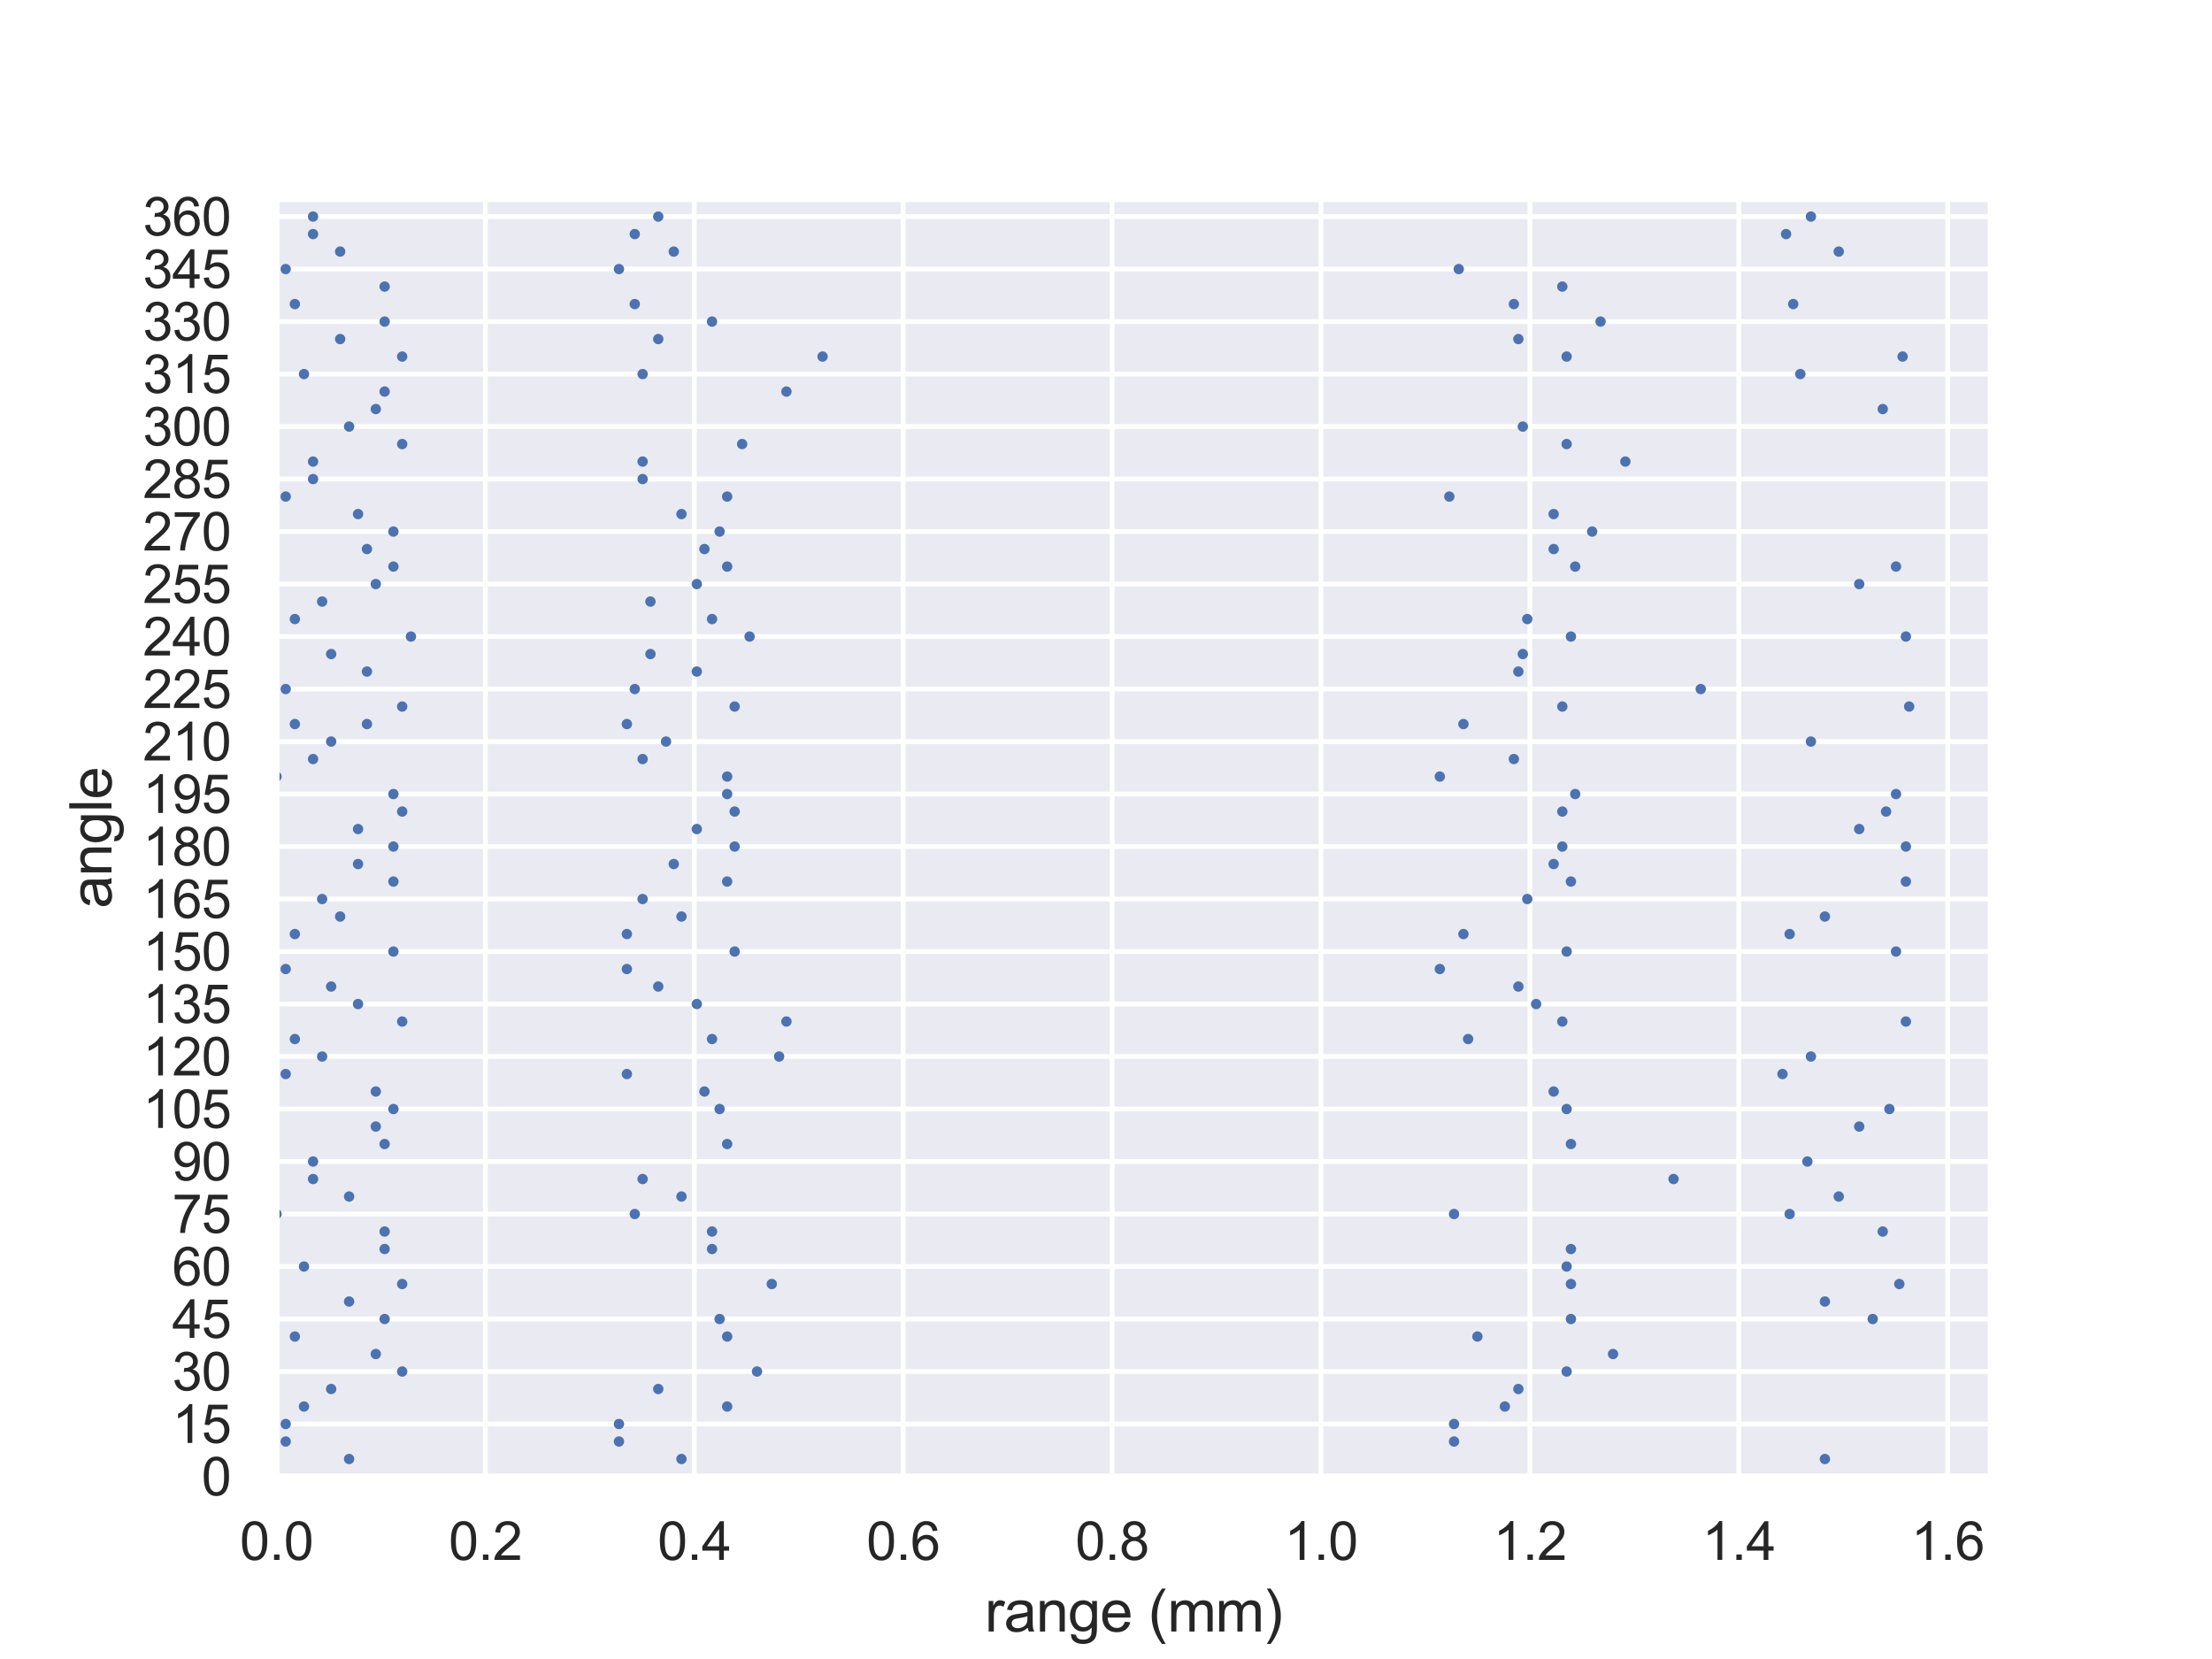 <?xml version="1.0" encoding="utf-8" standalone="no"?>
<!DOCTYPE svg PUBLIC "-//W3C//DTD SVG 1.1//EN"
  "http://www.w3.org/Graphics/SVG/1.1/DTD/svg11.dtd">
<svg xmlns:xlink="http://www.w3.org/1999/xlink" width="460.8pt" height="345.6pt" viewBox="0 0 460.8 345.6" xmlns="http://www.w3.org/2000/svg" version="1.1">
 <defs>
  <style type="text/css">*{stroke-linejoin: round; stroke-linecap: butt}</style>
 </defs>
 <g id="figure_1">
  <g id="patch_1">
   <path d="M 0 345.6 
L 460.8 345.6 
L 460.8 0 
L 0 0 
z
" style="fill: #ffffff"/>
  </g>
  <g id="axes_1">
   <g id="patch_2">
    <path d="M 57.6 307.584 
L 414.72 307.584 
L 414.72 41.472 
L 57.6 41.472 
z
" style="fill: #eaeaf2"/>
   </g>
   <g id="matplotlib.axis_1">
    <g id="xtick_1">
     <g id="line2d_1">
      <path d="M 57.6 307.584 
L 57.6 41.472 
" clip-path="url(#pe240bef950)" style="fill: none; stroke: #ffffff; stroke-linecap: round"/>
     </g>
     <g id="text_1">
      <!-- 0.0 -->
      <g style="fill: #262626" transform="translate(49.955 324.958) scale(0.11 -0.11)">
       <defs>
        <path id="ArialMT-30" d="M 266 2259 
Q 266 3072 433 3567 
Q 600 4063 929 4331 
Q 1259 4600 1759 4600 
Q 2128 4600 2406 4451 
Q 2684 4303 2865 4023 
Q 3047 3744 3150 3342 
Q 3253 2941 3253 2259 
Q 3253 1453 3087 958 
Q 2922 463 2592 192 
Q 2263 -78 1759 -78 
Q 1097 -78 719 397 
Q 266 969 266 2259 
z
M 844 2259 
Q 844 1131 1108 757 
Q 1372 384 1759 384 
Q 2147 384 2411 759 
Q 2675 1134 2675 2259 
Q 2675 3391 2411 3762 
Q 2147 4134 1753 4134 
Q 1366 4134 1134 3806 
Q 844 3388 844 2259 
z
" transform="scale(0.016)"/>
        <path id="ArialMT-2e" d="M 581 0 
L 581 641 
L 1222 641 
L 1222 0 
L 581 0 
z
" transform="scale(0.016)"/>
       </defs>
       <use xlink:href="#ArialMT-30"/>
       <use xlink:href="#ArialMT-2e" x="55.615"/>
       <use xlink:href="#ArialMT-30" x="83.398"/>
      </g>
     </g>
    </g>
    <g id="xtick_2">
     <g id="line2d_2">
      <path d="M 101.118 307.584 
L 101.118 41.472 
" clip-path="url(#pe240bef950)" style="fill: none; stroke: #ffffff; stroke-linecap: round"/>
     </g>
     <g id="text_2">
      <!-- 0.2 -->
      <g style="fill: #262626" transform="translate(93.473 324.958) scale(0.11 -0.11)">
       <defs>
        <path id="ArialMT-32" d="M 3222 541 
L 3222 0 
L 194 0 
Q 188 203 259 391 
Q 375 700 629 1000 
Q 884 1300 1366 1694 
Q 2113 2306 2375 2664 
Q 2638 3022 2638 3341 
Q 2638 3675 2398 3904 
Q 2159 4134 1775 4134 
Q 1369 4134 1125 3890 
Q 881 3647 878 3216 
L 300 3275 
Q 359 3922 746 4261 
Q 1134 4600 1788 4600 
Q 2447 4600 2831 4234 
Q 3216 3869 3216 3328 
Q 3216 3053 3103 2787 
Q 2991 2522 2730 2228 
Q 2469 1934 1863 1422 
Q 1356 997 1212 845 
Q 1069 694 975 541 
L 3222 541 
z
" transform="scale(0.016)"/>
       </defs>
       <use xlink:href="#ArialMT-30"/>
       <use xlink:href="#ArialMT-2e" x="55.615"/>
       <use xlink:href="#ArialMT-32" x="83.398"/>
      </g>
     </g>
    </g>
    <g id="xtick_3">
     <g id="line2d_3">
      <path d="M 144.635 307.584 
L 144.635 41.472 
" clip-path="url(#pe240bef950)" style="fill: none; stroke: #ffffff; stroke-linecap: round"/>
     </g>
     <g id="text_3">
      <!-- 0.4 -->
      <g style="fill: #262626" transform="translate(136.99 324.958) scale(0.11 -0.11)">
       <defs>
        <path id="ArialMT-34" d="M 2069 0 
L 2069 1097 
L 81 1097 
L 81 1613 
L 2172 4581 
L 2631 4581 
L 2631 1613 
L 3250 1613 
L 3250 1097 
L 2631 1097 
L 2631 0 
L 2069 0 
z
M 2069 1613 
L 2069 3678 
L 634 1613 
L 2069 1613 
z
" transform="scale(0.016)"/>
       </defs>
       <use xlink:href="#ArialMT-30"/>
       <use xlink:href="#ArialMT-2e" x="55.615"/>
       <use xlink:href="#ArialMT-34" x="83.398"/>
      </g>
     </g>
    </g>
    <g id="xtick_4">
     <g id="line2d_4">
      <path d="M 188.153 307.584 
L 188.153 41.472 
" clip-path="url(#pe240bef950)" style="fill: none; stroke: #ffffff; stroke-linecap: round"/>
     </g>
     <g id="text_4">
      <!-- 0.6 -->
      <g style="fill: #262626" transform="translate(180.508 324.958) scale(0.11 -0.11)">
       <defs>
        <path id="ArialMT-36" d="M 3184 3459 
L 2625 3416 
Q 2550 3747 2413 3897 
Q 2184 4138 1850 4138 
Q 1581 4138 1378 3988 
Q 1113 3794 959 3422 
Q 806 3050 800 2363 
Q 1003 2672 1297 2822 
Q 1591 2972 1913 2972 
Q 2475 2972 2870 2558 
Q 3266 2144 3266 1488 
Q 3266 1056 3080 686 
Q 2894 316 2569 119 
Q 2244 -78 1831 -78 
Q 1128 -78 684 439 
Q 241 956 241 2144 
Q 241 3472 731 4075 
Q 1159 4600 1884 4600 
Q 2425 4600 2770 4297 
Q 3116 3994 3184 3459 
z
M 888 1484 
Q 888 1194 1011 928 
Q 1134 663 1356 523 
Q 1578 384 1822 384 
Q 2178 384 2434 671 
Q 2691 959 2691 1453 
Q 2691 1928 2437 2201 
Q 2184 2475 1800 2475 
Q 1419 2475 1153 2201 
Q 888 1928 888 1484 
z
" transform="scale(0.016)"/>
       </defs>
       <use xlink:href="#ArialMT-30"/>
       <use xlink:href="#ArialMT-2e" x="55.615"/>
       <use xlink:href="#ArialMT-36" x="83.398"/>
      </g>
     </g>
    </g>
    <g id="xtick_5">
     <g id="line2d_5">
      <path d="M 231.671 307.584 
L 231.671 41.472 
" clip-path="url(#pe240bef950)" style="fill: none; stroke: #ffffff; stroke-linecap: round"/>
     </g>
     <g id="text_5">
      <!-- 0.8 -->
      <g style="fill: #262626" transform="translate(224.026 324.958) scale(0.11 -0.11)">
       <defs>
        <path id="ArialMT-38" d="M 1131 2484 
Q 781 2613 612 2850 
Q 444 3088 444 3419 
Q 444 3919 803 4259 
Q 1163 4600 1759 4600 
Q 2359 4600 2725 4251 
Q 3091 3903 3091 3403 
Q 3091 3084 2923 2848 
Q 2756 2613 2416 2484 
Q 2838 2347 3058 2040 
Q 3278 1734 3278 1309 
Q 3278 722 2862 322 
Q 2447 -78 1769 -78 
Q 1091 -78 675 323 
Q 259 725 259 1325 
Q 259 1772 486 2073 
Q 713 2375 1131 2484 
z
M 1019 3438 
Q 1019 3113 1228 2906 
Q 1438 2700 1772 2700 
Q 2097 2700 2305 2904 
Q 2513 3109 2513 3406 
Q 2513 3716 2298 3927 
Q 2084 4138 1766 4138 
Q 1444 4138 1231 3931 
Q 1019 3725 1019 3438 
z
M 838 1322 
Q 838 1081 952 856 
Q 1066 631 1291 507 
Q 1516 384 1775 384 
Q 2178 384 2440 643 
Q 2703 903 2703 1303 
Q 2703 1709 2433 1975 
Q 2163 2241 1756 2241 
Q 1359 2241 1098 1978 
Q 838 1716 838 1322 
z
" transform="scale(0.016)"/>
       </defs>
       <use xlink:href="#ArialMT-30"/>
       <use xlink:href="#ArialMT-2e" x="55.615"/>
       <use xlink:href="#ArialMT-38" x="83.398"/>
      </g>
     </g>
    </g>
    <g id="xtick_6">
     <g id="line2d_6">
      <path d="M 275.189 307.584 
L 275.189 41.472 
" clip-path="url(#pe240bef950)" style="fill: none; stroke: #ffffff; stroke-linecap: round"/>
     </g>
     <g id="text_6">
      <!-- 1.0 -->
      <g style="fill: #262626" transform="translate(267.544 324.958) scale(0.11 -0.11)">
       <defs>
        <path id="ArialMT-31" d="M 2384 0 
L 1822 0 
L 1822 3584 
Q 1619 3391 1289 3197 
Q 959 3003 697 2906 
L 697 3450 
Q 1169 3672 1522 3987 
Q 1875 4303 2022 4600 
L 2384 4600 
L 2384 0 
z
" transform="scale(0.016)"/>
       </defs>
       <use xlink:href="#ArialMT-31"/>
       <use xlink:href="#ArialMT-2e" x="55.615"/>
       <use xlink:href="#ArialMT-30" x="83.398"/>
      </g>
     </g>
    </g>
    <g id="xtick_7">
     <g id="line2d_7">
      <path d="M 318.706 307.584 
L 318.706 41.472 
" clip-path="url(#pe240bef950)" style="fill: none; stroke: #ffffff; stroke-linecap: round"/>
     </g>
     <g id="text_7">
      <!-- 1.2 -->
      <g style="fill: #262626" transform="translate(311.061 324.958) scale(0.11 -0.11)">
       <use xlink:href="#ArialMT-31"/>
       <use xlink:href="#ArialMT-2e" x="55.615"/>
       <use xlink:href="#ArialMT-32" x="83.398"/>
      </g>
     </g>
    </g>
    <g id="xtick_8">
     <g id="line2d_8">
      <path d="M 362.224 307.584 
L 362.224 41.472 
" clip-path="url(#pe240bef950)" style="fill: none; stroke: #ffffff; stroke-linecap: round"/>
     </g>
     <g id="text_8">
      <!-- 1.4 -->
      <g style="fill: #262626" transform="translate(354.579 324.958) scale(0.11 -0.11)">
       <use xlink:href="#ArialMT-31"/>
       <use xlink:href="#ArialMT-2e" x="55.615"/>
       <use xlink:href="#ArialMT-34" x="83.398"/>
      </g>
     </g>
    </g>
    <g id="xtick_9">
     <g id="line2d_9">
      <path d="M 405.742 307.584 
L 405.742 41.472 
" clip-path="url(#pe240bef950)" style="fill: none; stroke: #ffffff; stroke-linecap: round"/>
     </g>
     <g id="text_9">
      <!-- 1.6 -->
      <g style="fill: #262626" transform="translate(398.097 324.958) scale(0.11 -0.11)">
       <use xlink:href="#ArialMT-31"/>
       <use xlink:href="#ArialMT-2e" x="55.615"/>
       <use xlink:href="#ArialMT-36" x="83.398"/>
      </g>
     </g>
    </g>
    <g id="text_10">
     <!-- range (mm) -->
     <g style="fill: #262626" transform="translate(205.158 339.879) scale(0.12 -0.12)">
      <defs>
       <path id="ArialMT-72" d="M 416 0 
L 416 3319 
L 922 3319 
L 922 2816 
Q 1116 3169 1280 3281 
Q 1444 3394 1641 3394 
Q 1925 3394 2219 3213 
L 2025 2691 
Q 1819 2813 1613 2813 
Q 1428 2813 1281 2702 
Q 1134 2591 1072 2394 
Q 978 2094 978 1738 
L 978 0 
L 416 0 
z
" transform="scale(0.016)"/>
       <path id="ArialMT-61" d="M 2588 409 
Q 2275 144 1986 34 
Q 1697 -75 1366 -75 
Q 819 -75 525 192 
Q 231 459 231 875 
Q 231 1119 342 1320 
Q 453 1522 633 1644 
Q 813 1766 1038 1828 
Q 1203 1872 1538 1913 
Q 2219 1994 2541 2106 
Q 2544 2222 2544 2253 
Q 2544 2597 2384 2738 
Q 2169 2928 1744 2928 
Q 1347 2928 1158 2789 
Q 969 2650 878 2297 
L 328 2372 
Q 403 2725 575 2942 
Q 747 3159 1072 3276 
Q 1397 3394 1825 3394 
Q 2250 3394 2515 3294 
Q 2781 3194 2906 3042 
Q 3031 2891 3081 2659 
Q 3109 2516 3109 2141 
L 3109 1391 
Q 3109 606 3145 398 
Q 3181 191 3288 0 
L 2700 0 
Q 2613 175 2588 409 
z
M 2541 1666 
Q 2234 1541 1622 1453 
Q 1275 1403 1131 1340 
Q 988 1278 909 1158 
Q 831 1038 831 891 
Q 831 666 1001 516 
Q 1172 366 1500 366 
Q 1825 366 2078 508 
Q 2331 650 2450 897 
Q 2541 1088 2541 1459 
L 2541 1666 
z
" transform="scale(0.016)"/>
       <path id="ArialMT-6e" d="M 422 0 
L 422 3319 
L 928 3319 
L 928 2847 
Q 1294 3394 1984 3394 
Q 2284 3394 2536 3286 
Q 2788 3178 2913 3003 
Q 3038 2828 3088 2588 
Q 3119 2431 3119 2041 
L 3119 0 
L 2556 0 
L 2556 2019 
Q 2556 2363 2490 2533 
Q 2425 2703 2258 2804 
Q 2091 2906 1866 2906 
Q 1506 2906 1245 2678 
Q 984 2450 984 1813 
L 984 0 
L 422 0 
z
" transform="scale(0.016)"/>
       <path id="ArialMT-67" d="M 319 -275 
L 866 -356 
Q 900 -609 1056 -725 
Q 1266 -881 1628 -881 
Q 2019 -881 2231 -725 
Q 2444 -569 2519 -288 
Q 2563 -116 2559 434 
Q 2191 0 1641 0 
Q 956 0 581 494 
Q 206 988 206 1678 
Q 206 2153 378 2554 
Q 550 2956 876 3175 
Q 1203 3394 1644 3394 
Q 2231 3394 2613 2919 
L 2613 3319 
L 3131 3319 
L 3131 450 
Q 3131 -325 2973 -648 
Q 2816 -972 2473 -1159 
Q 2131 -1347 1631 -1347 
Q 1038 -1347 672 -1080 
Q 306 -813 319 -275 
z
M 784 1719 
Q 784 1066 1043 766 
Q 1303 466 1694 466 
Q 2081 466 2343 764 
Q 2606 1063 2606 1700 
Q 2606 2309 2336 2618 
Q 2066 2928 1684 2928 
Q 1309 2928 1046 2623 
Q 784 2319 784 1719 
z
" transform="scale(0.016)"/>
       <path id="ArialMT-65" d="M 2694 1069 
L 3275 997 
Q 3138 488 2766 206 
Q 2394 -75 1816 -75 
Q 1088 -75 661 373 
Q 234 822 234 1631 
Q 234 2469 665 2931 
Q 1097 3394 1784 3394 
Q 2450 3394 2872 2941 
Q 3294 2488 3294 1666 
Q 3294 1616 3291 1516 
L 816 1516 
Q 847 969 1125 678 
Q 1403 388 1819 388 
Q 2128 388 2347 550 
Q 2566 713 2694 1069 
z
M 847 1978 
L 2700 1978 
Q 2663 2397 2488 2606 
Q 2219 2931 1791 2931 
Q 1403 2931 1139 2672 
Q 875 2413 847 1978 
z
" transform="scale(0.016)"/>
       <path id="ArialMT-20" transform="scale(0.016)"/>
       <path id="ArialMT-28" d="M 1497 -1347 
Q 1031 -759 709 28 
Q 388 816 388 1659 
Q 388 2403 628 3084 
Q 909 3875 1497 4659 
L 1900 4659 
Q 1522 4009 1400 3731 
Q 1209 3300 1100 2831 
Q 966 2247 966 1656 
Q 966 153 1900 -1347 
L 1497 -1347 
z
" transform="scale(0.016)"/>
       <path id="ArialMT-6d" d="M 422 0 
L 422 3319 
L 925 3319 
L 925 2853 
Q 1081 3097 1340 3245 
Q 1600 3394 1931 3394 
Q 2300 3394 2536 3241 
Q 2772 3088 2869 2813 
Q 3263 3394 3894 3394 
Q 4388 3394 4653 3120 
Q 4919 2847 4919 2278 
L 4919 0 
L 4359 0 
L 4359 2091 
Q 4359 2428 4304 2576 
Q 4250 2725 4106 2815 
Q 3963 2906 3769 2906 
Q 3419 2906 3187 2673 
Q 2956 2441 2956 1928 
L 2956 0 
L 2394 0 
L 2394 2156 
Q 2394 2531 2256 2718 
Q 2119 2906 1806 2906 
Q 1569 2906 1367 2781 
Q 1166 2656 1075 2415 
Q 984 2175 984 1722 
L 984 0 
L 422 0 
z
" transform="scale(0.016)"/>
       <path id="ArialMT-29" d="M 791 -1347 
L 388 -1347 
Q 1322 153 1322 1656 
Q 1322 2244 1188 2822 
Q 1081 3291 891 3722 
Q 769 4003 388 4659 
L 791 4659 
Q 1378 3875 1659 3084 
Q 1900 2403 1900 1659 
Q 1900 816 1576 28 
Q 1253 -759 791 -1347 
z
" transform="scale(0.016)"/>
      </defs>
      <use xlink:href="#ArialMT-72"/>
      <use xlink:href="#ArialMT-61" x="33.301"/>
      <use xlink:href="#ArialMT-6e" x="88.916"/>
      <use xlink:href="#ArialMT-67" x="144.531"/>
      <use xlink:href="#ArialMT-65" x="200.146"/>
      <use xlink:href="#ArialMT-20" x="255.762"/>
      <use xlink:href="#ArialMT-28" x="283.545"/>
      <use xlink:href="#ArialMT-6d" x="316.846"/>
      <use xlink:href="#ArialMT-6d" x="400.146"/>
      <use xlink:href="#ArialMT-29" x="483.447"/>
     </g>
    </g>
   </g>
   <g id="matplotlib.axis_2">
    <g id="ytick_1">
     <g id="line2d_10">
      <path d="M 57.6 307.584 
L 414.72 307.584 
" clip-path="url(#pe240bef950)" style="fill: none; stroke: #ffffff; stroke-linecap: round"/>
     </g>
     <g id="text_11">
      <!-- 0 -->
      <g style="fill: #262626" transform="translate(41.983 311.521) scale(0.11 -0.11)">
       <use xlink:href="#ArialMT-30"/>
      </g>
     </g>
    </g>
    <g id="ytick_2">
     <g id="line2d_11">
      <path d="M 57.6 296.648 
L 414.72 296.648 
" clip-path="url(#pe240bef950)" style="fill: none; stroke: #ffffff; stroke-linecap: round"/>
     </g>
     <g id="text_12">
      <!-- 15 -->
      <g style="fill: #262626" transform="translate(35.866 300.585) scale(0.11 -0.11)">
       <defs>
        <path id="ArialMT-35" d="M 266 1200 
L 856 1250 
Q 922 819 1161 601 
Q 1400 384 1738 384 
Q 2144 384 2425 690 
Q 2706 997 2706 1503 
Q 2706 1984 2436 2262 
Q 2166 2541 1728 2541 
Q 1456 2541 1237 2417 
Q 1019 2294 894 2097 
L 366 2166 
L 809 4519 
L 3088 4519 
L 3088 3981 
L 1259 3981 
L 1013 2750 
Q 1425 3038 1878 3038 
Q 2478 3038 2890 2622 
Q 3303 2206 3303 1553 
Q 3303 931 2941 478 
Q 2500 -78 1738 -78 
Q 1113 -78 717 272 
Q 322 622 266 1200 
z
" transform="scale(0.016)"/>
       </defs>
       <use xlink:href="#ArialMT-31"/>
       <use xlink:href="#ArialMT-35" x="55.615"/>
      </g>
     </g>
    </g>
    <g id="ytick_3">
     <g id="line2d_12">
      <path d="M 57.6 285.712 
L 414.72 285.712 
" clip-path="url(#pe240bef950)" style="fill: none; stroke: #ffffff; stroke-linecap: round"/>
     </g>
     <g id="text_13">
      <!-- 30 -->
      <g style="fill: #262626" transform="translate(35.866 289.649) scale(0.11 -0.11)">
       <defs>
        <path id="ArialMT-33" d="M 269 1209 
L 831 1284 
Q 928 806 1161 595 
Q 1394 384 1728 384 
Q 2125 384 2398 659 
Q 2672 934 2672 1341 
Q 2672 1728 2419 1979 
Q 2166 2231 1775 2231 
Q 1616 2231 1378 2169 
L 1441 2663 
Q 1497 2656 1531 2656 
Q 1891 2656 2178 2843 
Q 2466 3031 2466 3422 
Q 2466 3731 2256 3934 
Q 2047 4138 1716 4138 
Q 1388 4138 1169 3931 
Q 950 3725 888 3313 
L 325 3413 
Q 428 3978 793 4289 
Q 1159 4600 1703 4600 
Q 2078 4600 2393 4439 
Q 2709 4278 2876 4000 
Q 3044 3722 3044 3409 
Q 3044 3113 2884 2869 
Q 2725 2625 2413 2481 
Q 2819 2388 3044 2092 
Q 3269 1797 3269 1353 
Q 3269 753 2831 336 
Q 2394 -81 1725 -81 
Q 1122 -81 723 278 
Q 325 638 269 1209 
z
" transform="scale(0.016)"/>
       </defs>
       <use xlink:href="#ArialMT-33"/>
       <use xlink:href="#ArialMT-30" x="55.615"/>
      </g>
     </g>
    </g>
    <g id="ytick_4">
     <g id="line2d_13">
      <path d="M 57.6 274.776 
L 414.72 274.776 
" clip-path="url(#pe240bef950)" style="fill: none; stroke: #ffffff; stroke-linecap: round"/>
     </g>
     <g id="text_14">
      <!-- 45 -->
      <g style="fill: #262626" transform="translate(35.866 278.712) scale(0.11 -0.11)">
       <use xlink:href="#ArialMT-34"/>
       <use xlink:href="#ArialMT-35" x="55.615"/>
      </g>
     </g>
    </g>
    <g id="ytick_5">
     <g id="line2d_14">
      <path d="M 57.6 263.84 
L 414.72 263.84 
" clip-path="url(#pe240bef950)" style="fill: none; stroke: #ffffff; stroke-linecap: round"/>
     </g>
     <g id="text_15">
      <!-- 60 -->
      <g style="fill: #262626" transform="translate(35.866 267.776) scale(0.11 -0.11)">
       <use xlink:href="#ArialMT-36"/>
       <use xlink:href="#ArialMT-30" x="55.615"/>
      </g>
     </g>
    </g>
    <g id="ytick_6">
     <g id="line2d_15">
      <path d="M 57.6 252.903 
L 414.72 252.903 
" clip-path="url(#pe240bef950)" style="fill: none; stroke: #ffffff; stroke-linecap: round"/>
     </g>
     <g id="text_16">
      <!-- 75 -->
      <g style="fill: #262626" transform="translate(35.866 256.84) scale(0.11 -0.11)">
       <defs>
        <path id="ArialMT-37" d="M 303 3981 
L 303 4522 
L 3269 4522 
L 3269 4084 
Q 2831 3619 2401 2847 
Q 1972 2075 1738 1259 
Q 1569 684 1522 0 
L 944 0 
Q 953 541 1156 1306 
Q 1359 2072 1739 2783 
Q 2119 3494 2547 3981 
L 303 3981 
z
" transform="scale(0.016)"/>
       </defs>
       <use xlink:href="#ArialMT-37"/>
       <use xlink:href="#ArialMT-35" x="55.615"/>
      </g>
     </g>
    </g>
    <g id="ytick_7">
     <g id="line2d_16">
      <path d="M 57.6 241.967 
L 414.72 241.967 
" clip-path="url(#pe240bef950)" style="fill: none; stroke: #ffffff; stroke-linecap: round"/>
     </g>
     <g id="text_17">
      <!-- 90 -->
      <g style="fill: #262626" transform="translate(35.866 245.904) scale(0.11 -0.11)">
       <defs>
        <path id="ArialMT-39" d="M 350 1059 
L 891 1109 
Q 959 728 1153 556 
Q 1347 384 1650 384 
Q 1909 384 2104 503 
Q 2300 622 2425 820 
Q 2550 1019 2634 1356 
Q 2719 1694 2719 2044 
Q 2719 2081 2716 2156 
Q 2547 1888 2255 1720 
Q 1963 1553 1622 1553 
Q 1053 1553 659 1965 
Q 266 2378 266 3053 
Q 266 3750 677 4175 
Q 1088 4600 1706 4600 
Q 2153 4600 2523 4359 
Q 2894 4119 3086 3673 
Q 3278 3228 3278 2384 
Q 3278 1506 3087 986 
Q 2897 466 2520 194 
Q 2144 -78 1638 -78 
Q 1100 -78 759 220 
Q 419 519 350 1059 
z
M 2653 3081 
Q 2653 3566 2395 3850 
Q 2138 4134 1775 4134 
Q 1400 4134 1122 3828 
Q 844 3522 844 3034 
Q 844 2597 1108 2323 
Q 1372 2050 1759 2050 
Q 2150 2050 2401 2323 
Q 2653 2597 2653 3081 
z
" transform="scale(0.016)"/>
       </defs>
       <use xlink:href="#ArialMT-39"/>
       <use xlink:href="#ArialMT-30" x="55.615"/>
      </g>
     </g>
    </g>
    <g id="ytick_8">
     <g id="line2d_17">
      <path d="M 57.6 231.031 
L 414.72 231.031 
" clip-path="url(#pe240bef950)" style="fill: none; stroke: #ffffff; stroke-linecap: round"/>
     </g>
     <g id="text_18">
      <!-- 105 -->
      <g style="fill: #262626" transform="translate(29.749 234.968) scale(0.11 -0.11)">
       <use xlink:href="#ArialMT-31"/>
       <use xlink:href="#ArialMT-30" x="55.615"/>
       <use xlink:href="#ArialMT-35" x="111.23"/>
      </g>
     </g>
    </g>
    <g id="ytick_9">
     <g id="line2d_18">
      <path d="M 57.6 220.095 
L 414.72 220.095 
" clip-path="url(#pe240bef950)" style="fill: none; stroke: #ffffff; stroke-linecap: round"/>
     </g>
     <g id="text_19">
      <!-- 120 -->
      <g style="fill: #262626" transform="translate(29.749 224.032) scale(0.11 -0.11)">
       <use xlink:href="#ArialMT-31"/>
       <use xlink:href="#ArialMT-32" x="55.615"/>
       <use xlink:href="#ArialMT-30" x="111.23"/>
      </g>
     </g>
    </g>
    <g id="ytick_10">
     <g id="line2d_19">
      <path d="M 57.6 209.159 
L 414.72 209.159 
" clip-path="url(#pe240bef950)" style="fill: none; stroke: #ffffff; stroke-linecap: round"/>
     </g>
     <g id="text_20">
      <!-- 135 -->
      <g style="fill: #262626" transform="translate(29.749 213.096) scale(0.11 -0.11)">
       <use xlink:href="#ArialMT-31"/>
       <use xlink:href="#ArialMT-33" x="55.615"/>
       <use xlink:href="#ArialMT-35" x="111.23"/>
      </g>
     </g>
    </g>
    <g id="ytick_11">
     <g id="line2d_20">
      <path d="M 57.6 198.223 
L 414.72 198.223 
" clip-path="url(#pe240bef950)" style="fill: none; stroke: #ffffff; stroke-linecap: round"/>
     </g>
     <g id="text_21">
      <!-- 150 -->
      <g style="fill: #262626" transform="translate(29.749 202.16) scale(0.11 -0.11)">
       <use xlink:href="#ArialMT-31"/>
       <use xlink:href="#ArialMT-35" x="55.615"/>
       <use xlink:href="#ArialMT-30" x="111.23"/>
      </g>
     </g>
    </g>
    <g id="ytick_12">
     <g id="line2d_21">
      <path d="M 57.6 187.287 
L 414.72 187.287 
" clip-path="url(#pe240bef950)" style="fill: none; stroke: #ffffff; stroke-linecap: round"/>
     </g>
     <g id="text_22">
      <!-- 165 -->
      <g style="fill: #262626" transform="translate(29.749 191.224) scale(0.11 -0.11)">
       <use xlink:href="#ArialMT-31"/>
       <use xlink:href="#ArialMT-36" x="55.615"/>
       <use xlink:href="#ArialMT-35" x="111.23"/>
      </g>
     </g>
    </g>
    <g id="ytick_13">
     <g id="line2d_22">
      <path d="M 57.6 176.351 
L 414.72 176.351 
" clip-path="url(#pe240bef950)" style="fill: none; stroke: #ffffff; stroke-linecap: round"/>
     </g>
     <g id="text_23">
      <!-- 180 -->
      <g style="fill: #262626" transform="translate(29.749 180.287) scale(0.11 -0.11)">
       <use xlink:href="#ArialMT-31"/>
       <use xlink:href="#ArialMT-38" x="55.615"/>
       <use xlink:href="#ArialMT-30" x="111.23"/>
      </g>
     </g>
    </g>
    <g id="ytick_14">
     <g id="line2d_23">
      <path d="M 57.6 165.415 
L 414.72 165.415 
" clip-path="url(#pe240bef950)" style="fill: none; stroke: #ffffff; stroke-linecap: round"/>
     </g>
     <g id="text_24">
      <!-- 195 -->
      <g style="fill: #262626" transform="translate(29.749 169.351) scale(0.11 -0.11)">
       <use xlink:href="#ArialMT-31"/>
       <use xlink:href="#ArialMT-39" x="55.615"/>
       <use xlink:href="#ArialMT-35" x="111.23"/>
      </g>
     </g>
    </g>
    <g id="ytick_15">
     <g id="line2d_24">
      <path d="M 57.6 154.478 
L 414.72 154.478 
" clip-path="url(#pe240bef950)" style="fill: none; stroke: #ffffff; stroke-linecap: round"/>
     </g>
     <g id="text_25">
      <!-- 210 -->
      <g style="fill: #262626" transform="translate(29.749 158.415) scale(0.11 -0.11)">
       <use xlink:href="#ArialMT-32"/>
       <use xlink:href="#ArialMT-31" x="55.615"/>
       <use xlink:href="#ArialMT-30" x="111.23"/>
      </g>
     </g>
    </g>
    <g id="ytick_16">
     <g id="line2d_25">
      <path d="M 57.6 143.542 
L 414.72 143.542 
" clip-path="url(#pe240bef950)" style="fill: none; stroke: #ffffff; stroke-linecap: round"/>
     </g>
     <g id="text_26">
      <!-- 225 -->
      <g style="fill: #262626" transform="translate(29.749 147.479) scale(0.11 -0.11)">
       <use xlink:href="#ArialMT-32"/>
       <use xlink:href="#ArialMT-32" x="55.615"/>
       <use xlink:href="#ArialMT-35" x="111.23"/>
      </g>
     </g>
    </g>
    <g id="ytick_17">
     <g id="line2d_26">
      <path d="M 57.6 132.606 
L 414.72 132.606 
" clip-path="url(#pe240bef950)" style="fill: none; stroke: #ffffff; stroke-linecap: round"/>
     </g>
     <g id="text_27">
      <!-- 240 -->
      <g style="fill: #262626" transform="translate(29.749 136.543) scale(0.11 -0.11)">
       <use xlink:href="#ArialMT-32"/>
       <use xlink:href="#ArialMT-34" x="55.615"/>
       <use xlink:href="#ArialMT-30" x="111.23"/>
      </g>
     </g>
    </g>
    <g id="ytick_18">
     <g id="line2d_27">
      <path d="M 57.6 121.67 
L 414.72 121.67 
" clip-path="url(#pe240bef950)" style="fill: none; stroke: #ffffff; stroke-linecap: round"/>
     </g>
     <g id="text_28">
      <!-- 255 -->
      <g style="fill: #262626" transform="translate(29.749 125.607) scale(0.11 -0.11)">
       <use xlink:href="#ArialMT-32"/>
       <use xlink:href="#ArialMT-35" x="55.615"/>
       <use xlink:href="#ArialMT-35" x="111.23"/>
      </g>
     </g>
    </g>
    <g id="ytick_19">
     <g id="line2d_28">
      <path d="M 57.6 110.734 
L 414.72 110.734 
" clip-path="url(#pe240bef950)" style="fill: none; stroke: #ffffff; stroke-linecap: round"/>
     </g>
     <g id="text_29">
      <!-- 270 -->
      <g style="fill: #262626" transform="translate(29.749 114.671) scale(0.11 -0.11)">
       <use xlink:href="#ArialMT-32"/>
       <use xlink:href="#ArialMT-37" x="55.615"/>
       <use xlink:href="#ArialMT-30" x="111.23"/>
      </g>
     </g>
    </g>
    <g id="ytick_20">
     <g id="line2d_29">
      <path d="M 57.6 99.798 
L 414.72 99.798 
" clip-path="url(#pe240bef950)" style="fill: none; stroke: #ffffff; stroke-linecap: round"/>
     </g>
     <g id="text_30">
      <!-- 285 -->
      <g style="fill: #262626" transform="translate(29.749 103.735) scale(0.11 -0.11)">
       <use xlink:href="#ArialMT-32"/>
       <use xlink:href="#ArialMT-38" x="55.615"/>
       <use xlink:href="#ArialMT-35" x="111.23"/>
      </g>
     </g>
    </g>
    <g id="ytick_21">
     <g id="line2d_30">
      <path d="M 57.6 88.862 
L 414.72 88.862 
" clip-path="url(#pe240bef950)" style="fill: none; stroke: #ffffff; stroke-linecap: round"/>
     </g>
     <g id="text_31">
      <!-- 300 -->
      <g style="fill: #262626" transform="translate(29.749 92.799) scale(0.11 -0.11)">
       <use xlink:href="#ArialMT-33"/>
       <use xlink:href="#ArialMT-30" x="55.615"/>
       <use xlink:href="#ArialMT-30" x="111.23"/>
      </g>
     </g>
    </g>
    <g id="ytick_22">
     <g id="line2d_31">
      <path d="M 57.6 77.926 
L 414.72 77.926 
" clip-path="url(#pe240bef950)" style="fill: none; stroke: #ffffff; stroke-linecap: round"/>
     </g>
     <g id="text_32">
      <!-- 315 -->
      <g style="fill: #262626" transform="translate(29.749 81.862) scale(0.11 -0.11)">
       <use xlink:href="#ArialMT-33"/>
       <use xlink:href="#ArialMT-31" x="55.615"/>
       <use xlink:href="#ArialMT-35" x="111.23"/>
      </g>
     </g>
    </g>
    <g id="ytick_23">
     <g id="line2d_32">
      <path d="M 57.6 66.99 
L 414.72 66.99 
" clip-path="url(#pe240bef950)" style="fill: none; stroke: #ffffff; stroke-linecap: round"/>
     </g>
     <g id="text_33">
      <!-- 330 -->
      <g style="fill: #262626" transform="translate(29.749 70.926) scale(0.11 -0.11)">
       <use xlink:href="#ArialMT-33"/>
       <use xlink:href="#ArialMT-33" x="55.615"/>
       <use xlink:href="#ArialMT-30" x="111.23"/>
      </g>
     </g>
    </g>
    <g id="ytick_24">
     <g id="line2d_33">
      <path d="M 57.6 56.053 
L 414.72 56.053 
" clip-path="url(#pe240bef950)" style="fill: none; stroke: #ffffff; stroke-linecap: round"/>
     </g>
     <g id="text_34">
      <!-- 345 -->
      <g style="fill: #262626" transform="translate(29.749 59.99) scale(0.11 -0.11)">
       <use xlink:href="#ArialMT-33"/>
       <use xlink:href="#ArialMT-34" x="55.615"/>
       <use xlink:href="#ArialMT-35" x="111.23"/>
      </g>
     </g>
    </g>
    <g id="ytick_25">
     <g id="line2d_34">
      <path d="M 57.6 45.117 
L 414.72 45.117 
" clip-path="url(#pe240bef950)" style="fill: none; stroke: #ffffff; stroke-linecap: round"/>
     </g>
     <g id="text_35">
      <!-- 360 -->
      <g style="fill: #262626" transform="translate(29.749 49.054) scale(0.11 -0.11)">
       <use xlink:href="#ArialMT-33"/>
       <use xlink:href="#ArialMT-36" x="55.615"/>
       <use xlink:href="#ArialMT-30" x="111.23"/>
      </g>
     </g>
    </g>
    <g id="text_36">
     <!-- angle -->
     <g style="fill: #262626" transform="translate(23.223 189.207) rotate(-90) scale(0.12 -0.12)">
      <defs>
       <path id="ArialMT-6c" d="M 409 0 
L 409 4581 
L 972 4581 
L 972 0 
L 409 0 
z
" transform="scale(0.016)"/>
      </defs>
      <use xlink:href="#ArialMT-61"/>
      <use xlink:href="#ArialMT-6e" x="55.615"/>
      <use xlink:href="#ArialMT-67" x="111.23"/>
      <use xlink:href="#ArialMT-6c" x="166.846"/>
      <use xlink:href="#ArialMT-65" x="189.062"/>
     </g>
    </g>
   </g>
   <g id="PathCollection_1">
    <defs>
     <path id="mbaea2986df" d="M 0 0.592 
C 0.157 0.592 0.307 0.529 0.418 0.418 
C 0.529 0.307 0.592 0.157 0.592 0 
C 0.592 -0.157 0.529 -0.307 0.418 -0.418 
C 0.307 -0.529 0.157 -0.592 0 -0.592 
C -0.157 -0.592 -0.307 -0.529 -0.418 -0.418 
C -0.529 -0.307 -0.592 -0.157 -0.592 0 
C -0.592 0.157 -0.529 0.307 -0.418 0.418 
C -0.307 0.529 -0.157 0.592 0 0.592 
z
" style="stroke: #4c72b0"/>
    </defs>
    <g clip-path="url(#pe240bef950)">
     <use xlink:href="#mbaea2986df" x="72.728" y="303.939" style="fill: #4c72b0; stroke: #4c72b0"/>
     <use xlink:href="#mbaea2986df" x="141.965" y="303.939" style="fill: #4c72b0; stroke: #4c72b0"/>
     <use xlink:href="#mbaea2986df" x="380.16" y="303.939" style="fill: #4c72b0; stroke: #4c72b0"/>
     <use xlink:href="#mbaea2986df" x="59.515" y="300.293" style="fill: #4c72b0; stroke: #4c72b0"/>
     <use xlink:href="#mbaea2986df" x="128.938" y="300.293" style="fill: #4c72b0; stroke: #4c72b0"/>
     <use xlink:href="#mbaea2986df" x="302.905" y="300.293" style="fill: #4c72b0; stroke: #4c72b0"/>
     <use xlink:href="#mbaea2986df" x="59.515" y="296.648" style="fill: #4c72b0; stroke: #4c72b0"/>
     <use xlink:href="#mbaea2986df" x="128.938" y="296.648" style="fill: #4c72b0; stroke: #4c72b0"/>
     <use xlink:href="#mbaea2986df" x="302.905" y="296.648" style="fill: #4c72b0; stroke: #4c72b0"/>
     <use xlink:href="#mbaea2986df" x="63.325" y="293.003" style="fill: #4c72b0; stroke: #4c72b0"/>
     <use xlink:href="#mbaea2986df" x="151.478" y="293.003" style="fill: #4c72b0; stroke: #4c72b0"/>
     <use xlink:href="#mbaea2986df" x="313.49" y="293.003" style="fill: #4c72b0; stroke: #4c72b0"/>
     <use xlink:href="#mbaea2986df" x="68.987" y="289.357" style="fill: #4c72b0; stroke: #4c72b0"/>
     <use xlink:href="#mbaea2986df" x="137.126" y="289.357" style="fill: #4c72b0; stroke: #4c72b0"/>
     <use xlink:href="#mbaea2986df" x="316.303" y="289.357" style="fill: #4c72b0; stroke: #4c72b0"/>
     <use xlink:href="#mbaea2986df" x="83.784" y="285.712" style="fill: #4c72b0; stroke: #4c72b0"/>
     <use xlink:href="#mbaea2986df" x="157.7" y="285.712" style="fill: #4c72b0; stroke: #4c72b0"/>
     <use xlink:href="#mbaea2986df" x="326.358" y="285.712" style="fill: #4c72b0; stroke: #4c72b0"/>
     <use xlink:href="#mbaea2986df" x="78.286" y="282.066" style="fill: #4c72b0; stroke: #4c72b0"/>
     <use xlink:href="#mbaea2986df" x="336.025" y="282.066" style="fill: #4c72b0; stroke: #4c72b0"/>
     <use xlink:href="#mbaea2986df" x="61.424" y="278.421" style="fill: #4c72b0; stroke: #4c72b0"/>
     <use xlink:href="#mbaea2986df" x="151.478" y="278.421" style="fill: #4c72b0; stroke: #4c72b0"/>
     <use xlink:href="#mbaea2986df" x="307.77" y="278.421" style="fill: #4c72b0; stroke: #4c72b0"/>
     <use xlink:href="#mbaea2986df" x="80.126" y="274.776" style="fill: #4c72b0; stroke: #4c72b0"/>
     <use xlink:href="#mbaea2986df" x="149.907" y="274.776" style="fill: #4c72b0; stroke: #4c72b0"/>
     <use xlink:href="#mbaea2986df" x="327.252" y="274.776" style="fill: #4c72b0; stroke: #4c72b0"/>
     <use xlink:href="#mbaea2986df" x="390.119" y="274.776" style="fill: #4c72b0; stroke: #4c72b0"/>
     <use xlink:href="#mbaea2986df" x="72.728" y="271.13" style="fill: #4c72b0; stroke: #4c72b0"/>
     <use xlink:href="#mbaea2986df" x="380.16" y="271.13" style="fill: #4c72b0; stroke: #4c72b0"/>
     <use xlink:href="#mbaea2986df" x="83.784" y="267.485" style="fill: #4c72b0; stroke: #4c72b0"/>
     <use xlink:href="#mbaea2986df" x="160.775" y="267.485" style="fill: #4c72b0; stroke: #4c72b0"/>
     <use xlink:href="#mbaea2986df" x="327.252" y="267.485" style="fill: #4c72b0; stroke: #4c72b0"/>
     <use xlink:href="#mbaea2986df" x="395.661" y="267.485" style="fill: #4c72b0; stroke: #4c72b0"/>
     <use xlink:href="#mbaea2986df" x="63.325" y="263.84" style="fill: #4c72b0; stroke: #4c72b0"/>
     <use xlink:href="#mbaea2986df" x="326.358" y="263.84" style="fill: #4c72b0; stroke: #4c72b0"/>
     <use xlink:href="#mbaea2986df" x="80.126" y="260.194" style="fill: #4c72b0; stroke: #4c72b0"/>
     <use xlink:href="#mbaea2986df" x="148.331" y="260.194" style="fill: #4c72b0; stroke: #4c72b0"/>
     <use xlink:href="#mbaea2986df" x="327.252" y="260.194" style="fill: #4c72b0; stroke: #4c72b0"/>
     <use xlink:href="#mbaea2986df" x="80.126" y="256.549" style="fill: #4c72b0; stroke: #4c72b0"/>
     <use xlink:href="#mbaea2986df" x="148.331" y="256.549" style="fill: #4c72b0; stroke: #4c72b0"/>
     <use xlink:href="#mbaea2986df" x="392.21" y="256.549" style="fill: #4c72b0; stroke: #4c72b0"/>
     <use xlink:href="#mbaea2986df" x="57.6" y="252.903" style="fill: #4c72b0; stroke: #4c72b0"/>
     <use xlink:href="#mbaea2986df" x="132.232" y="252.903" style="fill: #4c72b0; stroke: #4c72b0"/>
     <use xlink:href="#mbaea2986df" x="302.905" y="252.903" style="fill: #4c72b0; stroke: #4c72b0"/>
     <use xlink:href="#mbaea2986df" x="372.818" y="252.903" style="fill: #4c72b0; stroke: #4c72b0"/>
     <use xlink:href="#mbaea2986df" x="72.728" y="249.258" style="fill: #4c72b0; stroke: #4c72b0"/>
     <use xlink:href="#mbaea2986df" x="141.965" y="249.258" style="fill: #4c72b0; stroke: #4c72b0"/>
     <use xlink:href="#mbaea2986df" x="383.042" y="249.258" style="fill: #4c72b0; stroke: #4c72b0"/>
     <use xlink:href="#mbaea2986df" x="65.219" y="245.613" style="fill: #4c72b0; stroke: #4c72b0"/>
     <use xlink:href="#mbaea2986df" x="133.869" y="245.613" style="fill: #4c72b0; stroke: #4c72b0"/>
     <use xlink:href="#mbaea2986df" x="348.628" y="245.613" style="fill: #4c72b0; stroke: #4c72b0"/>
     <use xlink:href="#mbaea2986df" x="65.219" y="241.967" style="fill: #4c72b0; stroke: #4c72b0"/>
     <use xlink:href="#mbaea2986df" x="376.514" y="241.967" style="fill: #4c72b0; stroke: #4c72b0"/>
     <use xlink:href="#mbaea2986df" x="80.126" y="238.322" style="fill: #4c72b0; stroke: #4c72b0"/>
     <use xlink:href="#mbaea2986df" x="151.478" y="238.322" style="fill: #4c72b0; stroke: #4c72b0"/>
     <use xlink:href="#mbaea2986df" x="327.252" y="238.322" style="fill: #4c72b0; stroke: #4c72b0"/>
     <use xlink:href="#mbaea2986df" x="78.286" y="234.677" style="fill: #4c72b0; stroke: #4c72b0"/>
     <use xlink:href="#mbaea2986df" x="387.309" y="234.677" style="fill: #4c72b0; stroke: #4c72b0"/>
     <use xlink:href="#mbaea2986df" x="81.958" y="231.031" style="fill: #4c72b0; stroke: #4c72b0"/>
     <use xlink:href="#mbaea2986df" x="149.907" y="231.031" style="fill: #4c72b0; stroke: #4c72b0"/>
     <use xlink:href="#mbaea2986df" x="326.358" y="231.031" style="fill: #4c72b0; stroke: #4c72b0"/>
     <use xlink:href="#mbaea2986df" x="393.595" y="231.031" style="fill: #4c72b0; stroke: #4c72b0"/>
     <use xlink:href="#mbaea2986df" x="78.286" y="227.386" style="fill: #4c72b0; stroke: #4c72b0"/>
     <use xlink:href="#mbaea2986df" x="146.748" y="227.386" style="fill: #4c72b0; stroke: #4c72b0"/>
     <use xlink:href="#mbaea2986df" x="323.655" y="227.386" style="fill: #4c72b0; stroke: #4c72b0"/>
     <use xlink:href="#mbaea2986df" x="59.515" y="223.74" style="fill: #4c72b0; stroke: #4c72b0"/>
     <use xlink:href="#mbaea2986df" x="130.588" y="223.74" style="fill: #4c72b0; stroke: #4c72b0"/>
     <use xlink:href="#mbaea2986df" x="371.325" y="223.74" style="fill: #4c72b0; stroke: #4c72b0"/>
     <use xlink:href="#mbaea2986df" x="67.107" y="220.095" style="fill: #4c72b0; stroke: #4c72b0"/>
     <use xlink:href="#mbaea2986df" x="162.304" y="220.095" style="fill: #4c72b0; stroke: #4c72b0"/>
     <use xlink:href="#mbaea2986df" x="377.247" y="220.095" style="fill: #4c72b0; stroke: #4c72b0"/>
     <use xlink:href="#mbaea2986df" x="61.424" y="216.45" style="fill: #4c72b0; stroke: #4c72b0"/>
     <use xlink:href="#mbaea2986df" x="148.331" y="216.45" style="fill: #4c72b0; stroke: #4c72b0"/>
     <use xlink:href="#mbaea2986df" x="305.835" y="216.45" style="fill: #4c72b0; stroke: #4c72b0"/>
     <use xlink:href="#mbaea2986df" x="83.784" y="212.804" style="fill: #4c72b0; stroke: #4c72b0"/>
     <use xlink:href="#mbaea2986df" x="163.827" y="212.804" style="fill: #4c72b0; stroke: #4c72b0"/>
     <use xlink:href="#mbaea2986df" x="325.46" y="212.804" style="fill: #4c72b0; stroke: #4c72b0"/>
     <use xlink:href="#mbaea2986df" x="397.031" y="212.804" style="fill: #4c72b0; stroke: #4c72b0"/>
     <use xlink:href="#mbaea2986df" x="74.587" y="209.159" style="fill: #4c72b0; stroke: #4c72b0"/>
     <use xlink:href="#mbaea2986df" x="145.16" y="209.159" style="fill: #4c72b0; stroke: #4c72b0"/>
     <use xlink:href="#mbaea2986df" x="320.006" y="209.159" style="fill: #4c72b0; stroke: #4c72b0"/>
     <use xlink:href="#mbaea2986df" x="68.987" y="205.514" style="fill: #4c72b0; stroke: #4c72b0"/>
     <use xlink:href="#mbaea2986df" x="137.126" y="205.514" style="fill: #4c72b0; stroke: #4c72b0"/>
     <use xlink:href="#mbaea2986df" x="316.303" y="205.514" style="fill: #4c72b0; stroke: #4c72b0"/>
     <use xlink:href="#mbaea2986df" x="59.515" y="201.868" style="fill: #4c72b0; stroke: #4c72b0"/>
     <use xlink:href="#mbaea2986df" x="130.588" y="201.868" style="fill: #4c72b0; stroke: #4c72b0"/>
     <use xlink:href="#mbaea2986df" x="299.942" y="201.868" style="fill: #4c72b0; stroke: #4c72b0"/>
     <use xlink:href="#mbaea2986df" x="81.958" y="198.223" style="fill: #4c72b0; stroke: #4c72b0"/>
     <use xlink:href="#mbaea2986df" x="153.042" y="198.223" style="fill: #4c72b0; stroke: #4c72b0"/>
     <use xlink:href="#mbaea2986df" x="326.358" y="198.223" style="fill: #4c72b0; stroke: #4c72b0"/>
     <use xlink:href="#mbaea2986df" x="394.974" y="198.223" style="fill: #4c72b0; stroke: #4c72b0"/>
     <use xlink:href="#mbaea2986df" x="61.424" y="194.578" style="fill: #4c72b0; stroke: #4c72b0"/>
     <use xlink:href="#mbaea2986df" x="130.588" y="194.578" style="fill: #4c72b0; stroke: #4c72b0"/>
     <use xlink:href="#mbaea2986df" x="304.862" y="194.578" style="fill: #4c72b0; stroke: #4c72b0"/>
     <use xlink:href="#mbaea2986df" x="372.818" y="194.578" style="fill: #4c72b0; stroke: #4c72b0"/>
     <use xlink:href="#mbaea2986df" x="70.861" y="190.932" style="fill: #4c72b0; stroke: #4c72b0"/>
     <use xlink:href="#mbaea2986df" x="141.965" y="190.932" style="fill: #4c72b0; stroke: #4c72b0"/>
     <use xlink:href="#mbaea2986df" x="380.16" y="190.932" style="fill: #4c72b0; stroke: #4c72b0"/>
     <use xlink:href="#mbaea2986df" x="67.107" y="187.287" style="fill: #4c72b0; stroke: #4c72b0"/>
     <use xlink:href="#mbaea2986df" x="133.869" y="187.287" style="fill: #4c72b0; stroke: #4c72b0"/>
     <use xlink:href="#mbaea2986df" x="318.161" y="187.287" style="fill: #4c72b0; stroke: #4c72b0"/>
     <use xlink:href="#mbaea2986df" x="81.958" y="183.641" style="fill: #4c72b0; stroke: #4c72b0"/>
     <use xlink:href="#mbaea2986df" x="151.478" y="183.641" style="fill: #4c72b0; stroke: #4c72b0"/>
     <use xlink:href="#mbaea2986df" x="327.252" y="183.641" style="fill: #4c72b0; stroke: #4c72b0"/>
     <use xlink:href="#mbaea2986df" x="397.031" y="183.641" style="fill: #4c72b0; stroke: #4c72b0"/>
     <use xlink:href="#mbaea2986df" x="74.587" y="179.996" style="fill: #4c72b0; stroke: #4c72b0"/>
     <use xlink:href="#mbaea2986df" x="140.358" y="179.996" style="fill: #4c72b0; stroke: #4c72b0"/>
     <use xlink:href="#mbaea2986df" x="323.655" y="179.996" style="fill: #4c72b0; stroke: #4c72b0"/>
     <use xlink:href="#mbaea2986df" x="81.958" y="176.351" style="fill: #4c72b0; stroke: #4c72b0"/>
     <use xlink:href="#mbaea2986df" x="153.042" y="176.351" style="fill: #4c72b0; stroke: #4c72b0"/>
     <use xlink:href="#mbaea2986df" x="325.46" y="176.351" style="fill: #4c72b0; stroke: #4c72b0"/>
     <use xlink:href="#mbaea2986df" x="397.031" y="176.351" style="fill: #4c72b0; stroke: #4c72b0"/>
     <use xlink:href="#mbaea2986df" x="74.587" y="172.705" style="fill: #4c72b0; stroke: #4c72b0"/>
     <use xlink:href="#mbaea2986df" x="145.16" y="172.705" style="fill: #4c72b0; stroke: #4c72b0"/>
     <use xlink:href="#mbaea2986df" x="387.309" y="172.705" style="fill: #4c72b0; stroke: #4c72b0"/>
     <use xlink:href="#mbaea2986df" x="83.784" y="169.06" style="fill: #4c72b0; stroke: #4c72b0"/>
     <use xlink:href="#mbaea2986df" x="153.042" y="169.06" style="fill: #4c72b0; stroke: #4c72b0"/>
     <use xlink:href="#mbaea2986df" x="325.46" y="169.06" style="fill: #4c72b0; stroke: #4c72b0"/>
     <use xlink:href="#mbaea2986df" x="392.903" y="169.06" style="fill: #4c72b0; stroke: #4c72b0"/>
     <use xlink:href="#mbaea2986df" x="81.958" y="165.415" style="fill: #4c72b0; stroke: #4c72b0"/>
     <use xlink:href="#mbaea2986df" x="151.478" y="165.415" style="fill: #4c72b0; stroke: #4c72b0"/>
     <use xlink:href="#mbaea2986df" x="328.144" y="165.415" style="fill: #4c72b0; stroke: #4c72b0"/>
     <use xlink:href="#mbaea2986df" x="394.974" y="165.415" style="fill: #4c72b0; stroke: #4c72b0"/>
     <use xlink:href="#mbaea2986df" x="57.6" y="161.769" style="fill: #4c72b0; stroke: #4c72b0"/>
     <use xlink:href="#mbaea2986df" x="151.478" y="161.769" style="fill: #4c72b0; stroke: #4c72b0"/>
     <use xlink:href="#mbaea2986df" x="299.942" y="161.769" style="fill: #4c72b0; stroke: #4c72b0"/>
     <use xlink:href="#mbaea2986df" x="65.219" y="158.124" style="fill: #4c72b0; stroke: #4c72b0"/>
     <use xlink:href="#mbaea2986df" x="133.869" y="158.124" style="fill: #4c72b0; stroke: #4c72b0"/>
     <use xlink:href="#mbaea2986df" x="315.369" y="158.124" style="fill: #4c72b0; stroke: #4c72b0"/>
     <use xlink:href="#mbaea2986df" x="68.987" y="154.478" style="fill: #4c72b0; stroke: #4c72b0"/>
     <use xlink:href="#mbaea2986df" x="138.745" y="154.478" style="fill: #4c72b0; stroke: #4c72b0"/>
     <use xlink:href="#mbaea2986df" x="377.247" y="154.478" style="fill: #4c72b0; stroke: #4c72b0"/>
     <use xlink:href="#mbaea2986df" x="61.424" y="150.833" style="fill: #4c72b0; stroke: #4c72b0"/>
     <use xlink:href="#mbaea2986df" x="76.44" y="150.833" style="fill: #4c72b0; stroke: #4c72b0"/>
     <use xlink:href="#mbaea2986df" x="130.588" y="150.833" style="fill: #4c72b0; stroke: #4c72b0"/>
     <use xlink:href="#mbaea2986df" x="304.862" y="150.833" style="fill: #4c72b0; stroke: #4c72b0"/>
     <use xlink:href="#mbaea2986df" x="83.784" y="147.188" style="fill: #4c72b0; stroke: #4c72b0"/>
     <use xlink:href="#mbaea2986df" x="153.042" y="147.188" style="fill: #4c72b0; stroke: #4c72b0"/>
     <use xlink:href="#mbaea2986df" x="325.46" y="147.188" style="fill: #4c72b0; stroke: #4c72b0"/>
     <use xlink:href="#mbaea2986df" x="397.714" y="147.188" style="fill: #4c72b0; stroke: #4c72b0"/>
     <use xlink:href="#mbaea2986df" x="59.515" y="143.542" style="fill: #4c72b0; stroke: #4c72b0"/>
     <use xlink:href="#mbaea2986df" x="132.232" y="143.542" style="fill: #4c72b0; stroke: #4c72b0"/>
     <use xlink:href="#mbaea2986df" x="354.298" y="143.542" style="fill: #4c72b0; stroke: #4c72b0"/>
     <use xlink:href="#mbaea2986df" x="76.44" y="139.897" style="fill: #4c72b0; stroke: #4c72b0"/>
     <use xlink:href="#mbaea2986df" x="145.16" y="139.897" style="fill: #4c72b0; stroke: #4c72b0"/>
     <use xlink:href="#mbaea2986df" x="316.303" y="139.897" style="fill: #4c72b0; stroke: #4c72b0"/>
     <use xlink:href="#mbaea2986df" x="68.987" y="136.252" style="fill: #4c72b0; stroke: #4c72b0"/>
     <use xlink:href="#mbaea2986df" x="135.501" y="136.252" style="fill: #4c72b0; stroke: #4c72b0"/>
     <use xlink:href="#mbaea2986df" x="317.234" y="136.252" style="fill: #4c72b0; stroke: #4c72b0"/>
     <use xlink:href="#mbaea2986df" x="85.603" y="132.606" style="fill: #4c72b0; stroke: #4c72b0"/>
     <use xlink:href="#mbaea2986df" x="156.153" y="132.606" style="fill: #4c72b0; stroke: #4c72b0"/>
     <use xlink:href="#mbaea2986df" x="327.252" y="132.606" style="fill: #4c72b0; stroke: #4c72b0"/>
     <use xlink:href="#mbaea2986df" x="397.031" y="132.606" style="fill: #4c72b0; stroke: #4c72b0"/>
     <use xlink:href="#mbaea2986df" x="61.424" y="128.961" style="fill: #4c72b0; stroke: #4c72b0"/>
     <use xlink:href="#mbaea2986df" x="148.331" y="128.961" style="fill: #4c72b0; stroke: #4c72b0"/>
     <use xlink:href="#mbaea2986df" x="318.161" y="128.961" style="fill: #4c72b0; stroke: #4c72b0"/>
     <use xlink:href="#mbaea2986df" x="67.107" y="125.316" style="fill: #4c72b0; stroke: #4c72b0"/>
     <use xlink:href="#mbaea2986df" x="135.501" y="125.316" style="fill: #4c72b0; stroke: #4c72b0"/>
     <use xlink:href="#mbaea2986df" x="78.286" y="121.67" style="fill: #4c72b0; stroke: #4c72b0"/>
     <use xlink:href="#mbaea2986df" x="145.16" y="121.67" style="fill: #4c72b0; stroke: #4c72b0"/>
     <use xlink:href="#mbaea2986df" x="387.309" y="121.67" style="fill: #4c72b0; stroke: #4c72b0"/>
     <use xlink:href="#mbaea2986df" x="81.958" y="118.025" style="fill: #4c72b0; stroke: #4c72b0"/>
     <use xlink:href="#mbaea2986df" x="151.478" y="118.025" style="fill: #4c72b0; stroke: #4c72b0"/>
     <use xlink:href="#mbaea2986df" x="328.144" y="118.025" style="fill: #4c72b0; stroke: #4c72b0"/>
     <use xlink:href="#mbaea2986df" x="394.974" y="118.025" style="fill: #4c72b0; stroke: #4c72b0"/>
     <use xlink:href="#mbaea2986df" x="76.44" y="114.379" style="fill: #4c72b0; stroke: #4c72b0"/>
     <use xlink:href="#mbaea2986df" x="146.748" y="114.379" style="fill: #4c72b0; stroke: #4c72b0"/>
     <use xlink:href="#mbaea2986df" x="323.655" y="114.379" style="fill: #4c72b0; stroke: #4c72b0"/>
     <use xlink:href="#mbaea2986df" x="81.958" y="110.734" style="fill: #4c72b0; stroke: #4c72b0"/>
     <use xlink:href="#mbaea2986df" x="149.907" y="110.734" style="fill: #4c72b0; stroke: #4c72b0"/>
     <use xlink:href="#mbaea2986df" x="331.677" y="110.734" style="fill: #4c72b0; stroke: #4c72b0"/>
     <use xlink:href="#mbaea2986df" x="74.587" y="107.089" style="fill: #4c72b0; stroke: #4c72b0"/>
     <use xlink:href="#mbaea2986df" x="141.965" y="107.089" style="fill: #4c72b0; stroke: #4c72b0"/>
     <use xlink:href="#mbaea2986df" x="323.655" y="107.089" style="fill: #4c72b0; stroke: #4c72b0"/>
     <use xlink:href="#mbaea2986df" x="59.515" y="103.443" style="fill: #4c72b0; stroke: #4c72b0"/>
     <use xlink:href="#mbaea2986df" x="151.478" y="103.443" style="fill: #4c72b0; stroke: #4c72b0"/>
     <use xlink:href="#mbaea2986df" x="301.921" y="103.443" style="fill: #4c72b0; stroke: #4c72b0"/>
     <use xlink:href="#mbaea2986df" x="65.219" y="99.798" style="fill: #4c72b0; stroke: #4c72b0"/>
     <use xlink:href="#mbaea2986df" x="133.869" y="99.798" style="fill: #4c72b0; stroke: #4c72b0"/>
     <use xlink:href="#mbaea2986df" x="65.219" y="96.153" style="fill: #4c72b0; stroke: #4c72b0"/>
     <use xlink:href="#mbaea2986df" x="133.869" y="96.153" style="fill: #4c72b0; stroke: #4c72b0"/>
     <use xlink:href="#mbaea2986df" x="338.597" y="96.153" style="fill: #4c72b0; stroke: #4c72b0"/>
     <use xlink:href="#mbaea2986df" x="83.784" y="92.507" style="fill: #4c72b0; stroke: #4c72b0"/>
     <use xlink:href="#mbaea2986df" x="154.601" y="92.507" style="fill: #4c72b0; stroke: #4c72b0"/>
     <use xlink:href="#mbaea2986df" x="326.358" y="92.507" style="fill: #4c72b0; stroke: #4c72b0"/>
     <use xlink:href="#mbaea2986df" x="72.728" y="88.862" style="fill: #4c72b0; stroke: #4c72b0"/>
     <use xlink:href="#mbaea2986df" x="317.234" y="88.862" style="fill: #4c72b0; stroke: #4c72b0"/>
     <use xlink:href="#mbaea2986df" x="78.286" y="85.216" style="fill: #4c72b0; stroke: #4c72b0"/>
     <use xlink:href="#mbaea2986df" x="392.21" y="85.216" style="fill: #4c72b0; stroke: #4c72b0"/>
     <use xlink:href="#mbaea2986df" x="80.126" y="81.571" style="fill: #4c72b0; stroke: #4c72b0"/>
     <use xlink:href="#mbaea2986df" x="163.827" y="81.571" style="fill: #4c72b0; stroke: #4c72b0"/>
     <use xlink:href="#mbaea2986df" x="63.325" y="77.926" style="fill: #4c72b0; stroke: #4c72b0"/>
     <use xlink:href="#mbaea2986df" x="133.869" y="77.926" style="fill: #4c72b0; stroke: #4c72b0"/>
     <use xlink:href="#mbaea2986df" x="375.042" y="77.926" style="fill: #4c72b0; stroke: #4c72b0"/>
     <use xlink:href="#mbaea2986df" x="83.784" y="74.28" style="fill: #4c72b0; stroke: #4c72b0"/>
     <use xlink:href="#mbaea2986df" x="171.355" y="74.28" style="fill: #4c72b0; stroke: #4c72b0"/>
     <use xlink:href="#mbaea2986df" x="326.358" y="74.28" style="fill: #4c72b0; stroke: #4c72b0"/>
     <use xlink:href="#mbaea2986df" x="396.347" y="74.28" style="fill: #4c72b0; stroke: #4c72b0"/>
     <use xlink:href="#mbaea2986df" x="70.861" y="70.635" style="fill: #4c72b0; stroke: #4c72b0"/>
     <use xlink:href="#mbaea2986df" x="137.126" y="70.635" style="fill: #4c72b0; stroke: #4c72b0"/>
     <use xlink:href="#mbaea2986df" x="316.303" y="70.635" style="fill: #4c72b0; stroke: #4c72b0"/>
     <use xlink:href="#mbaea2986df" x="80.126" y="66.99" style="fill: #4c72b0; stroke: #4c72b0"/>
     <use xlink:href="#mbaea2986df" x="148.331" y="66.99" style="fill: #4c72b0; stroke: #4c72b0"/>
     <use xlink:href="#mbaea2986df" x="333.425" y="66.99" style="fill: #4c72b0; stroke: #4c72b0"/>
     <use xlink:href="#mbaea2986df" x="61.424" y="63.344" style="fill: #4c72b0; stroke: #4c72b0"/>
     <use xlink:href="#mbaea2986df" x="132.232" y="63.344" style="fill: #4c72b0; stroke: #4c72b0"/>
     <use xlink:href="#mbaea2986df" x="315.369" y="63.344" style="fill: #4c72b0; stroke: #4c72b0"/>
     <use xlink:href="#mbaea2986df" x="373.561" y="63.344" style="fill: #4c72b0; stroke: #4c72b0"/>
     <use xlink:href="#mbaea2986df" x="80.126" y="59.699" style="fill: #4c72b0; stroke: #4c72b0"/>
     <use xlink:href="#mbaea2986df" x="325.46" y="59.699" style="fill: #4c72b0; stroke: #4c72b0"/>
     <use xlink:href="#mbaea2986df" x="59.515" y="56.053" style="fill: #4c72b0; stroke: #4c72b0"/>
     <use xlink:href="#mbaea2986df" x="128.938" y="56.053" style="fill: #4c72b0; stroke: #4c72b0"/>
     <use xlink:href="#mbaea2986df" x="303.886" y="56.053" style="fill: #4c72b0; stroke: #4c72b0"/>
     <use xlink:href="#mbaea2986df" x="70.861" y="52.408" style="fill: #4c72b0; stroke: #4c72b0"/>
     <use xlink:href="#mbaea2986df" x="140.358" y="52.408" style="fill: #4c72b0; stroke: #4c72b0"/>
     <use xlink:href="#mbaea2986df" x="383.042" y="52.408" style="fill: #4c72b0; stroke: #4c72b0"/>
     <use xlink:href="#mbaea2986df" x="65.219" y="48.763" style="fill: #4c72b0; stroke: #4c72b0"/>
     <use xlink:href="#mbaea2986df" x="132.232" y="48.763" style="fill: #4c72b0; stroke: #4c72b0"/>
     <use xlink:href="#mbaea2986df" x="372.072" y="48.763" style="fill: #4c72b0; stroke: #4c72b0"/>
     <use xlink:href="#mbaea2986df" x="65.219" y="45.117" style="fill: #4c72b0; stroke: #4c72b0"/>
     <use xlink:href="#mbaea2986df" x="137.126" y="45.117" style="fill: #4c72b0; stroke: #4c72b0"/>
     <use xlink:href="#mbaea2986df" x="377.247" y="45.117" style="fill: #4c72b0; stroke: #4c72b0"/>
    </g>
   </g>
   <g id="patch_3">
    <path d="M 57.6 307.584 
L 57.6 41.472 
" style="fill: none; stroke: #ffffff; stroke-width: 1.25; stroke-linejoin: miter; stroke-linecap: square"/>
   </g>
   <g id="patch_4">
    <path d="M 414.72 307.584 
L 414.72 41.472 
" style="fill: none; stroke: #ffffff; stroke-width: 1.25; stroke-linejoin: miter; stroke-linecap: square"/>
   </g>
   <g id="patch_5">
    <path d="M 57.6 307.584 
L 414.72 307.584 
" style="fill: none; stroke: #ffffff; stroke-width: 1.25; stroke-linejoin: miter; stroke-linecap: square"/>
   </g>
   <g id="patch_6">
    <path d="M 57.6 41.472 
L 414.72 41.472 
" style="fill: none; stroke: #ffffff; stroke-width: 1.25; stroke-linejoin: miter; stroke-linecap: square"/>
   </g>
  </g>
 </g>
 <defs>
  <clipPath id="pe240bef950">
   <rect x="57.6" y="41.472" width="357.12" height="266.112"/>
  </clipPath>
 </defs>
</svg>
